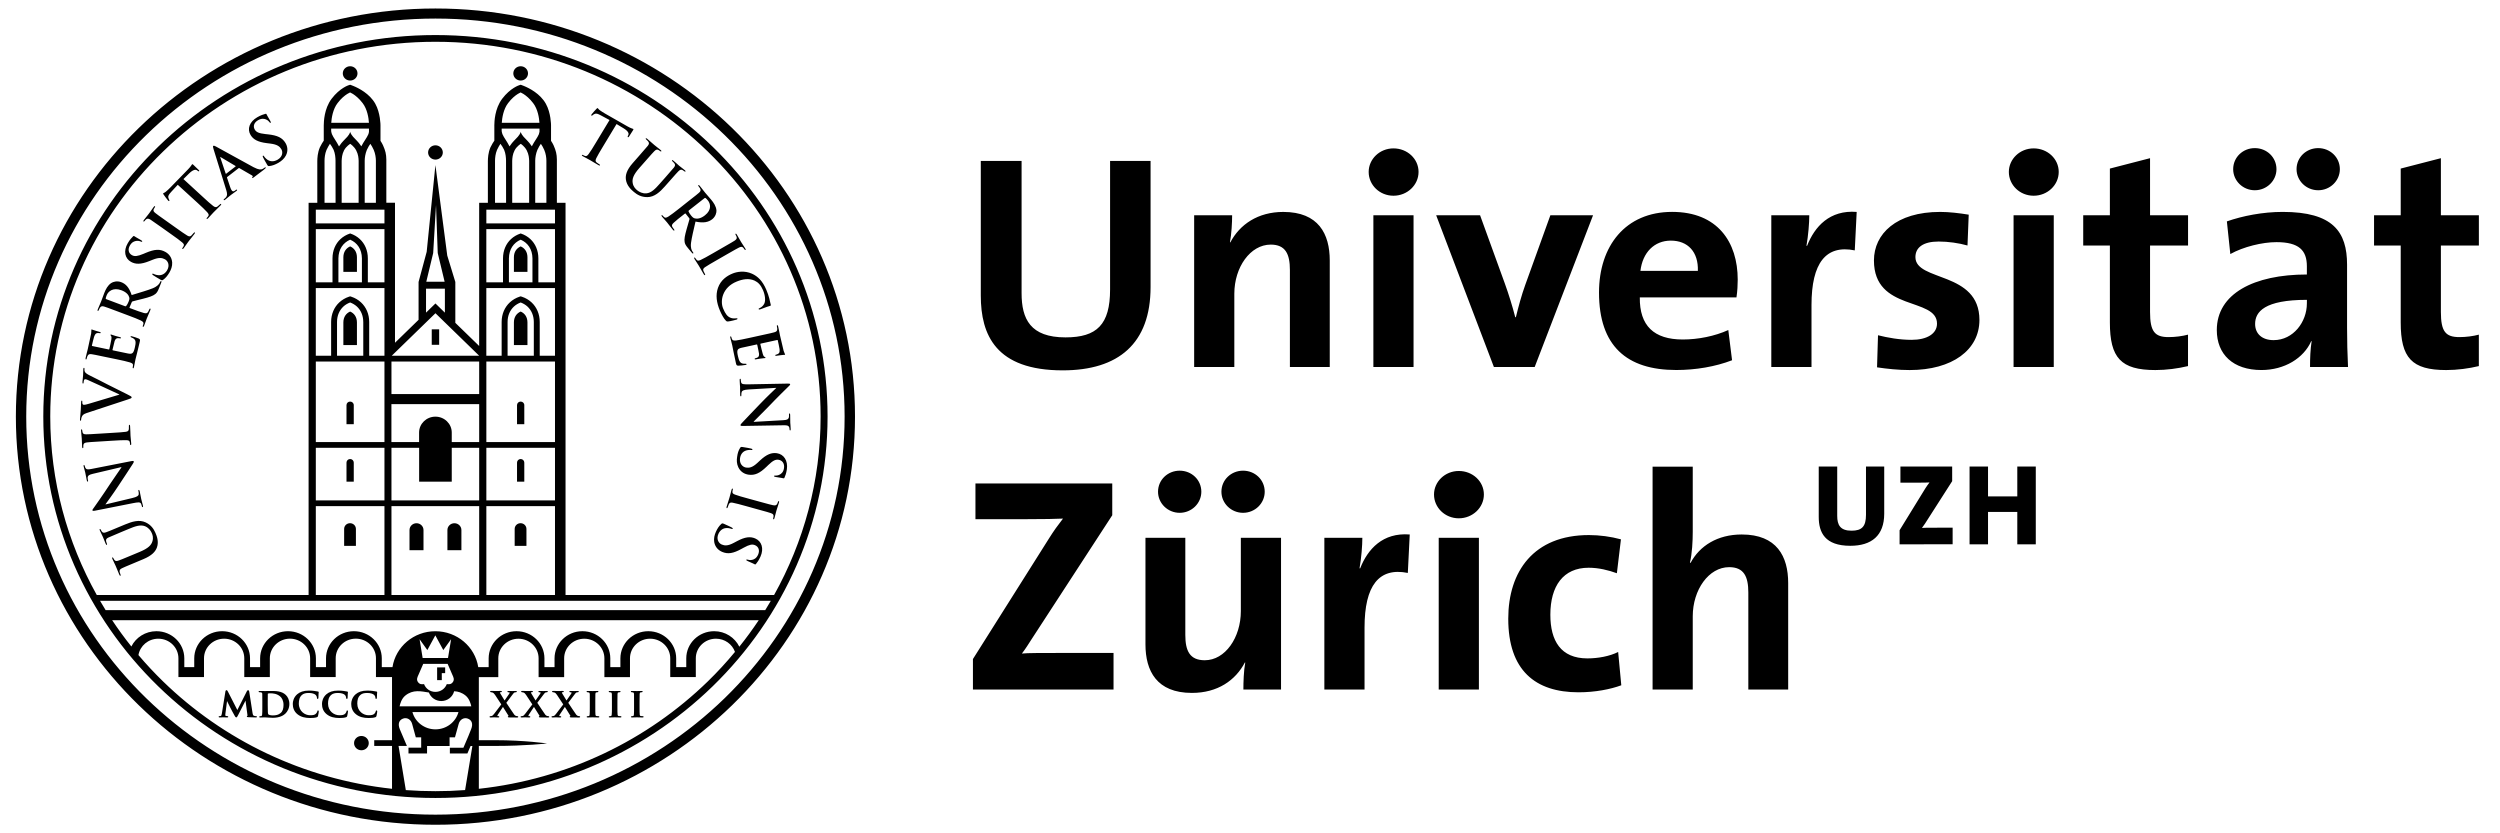 <svg width="189" height="63" xmlns="http://www.w3.org/2000/svg" xmlns:xlink="http://www.w3.org/1999/xlink" overflow="hidden"><defs><clipPath id="clip0"><rect x="997" y="21" width="189" height="63"/></clipPath></defs><g clip-path="url(#clip0)" transform="translate(-997 -21)"><path d="M8.732 41.907C8.064 42.193 7.941 42.247 7.804 42.316 7.659 42.39 7.604 42.454 7.633 42.612 7.64 42.649 7.667 42.728 7.693 42.79 7.715 42.839 7.718 42.869 7.686 42.881 7.656 42.895 7.633 42.868 7.606 42.801 7.506 42.568 7.4 42.288 7.344 42.153 7.299 42.048 7.167 41.775 7.099 41.618 7.072 41.551 7.068 41.517 7.098 41.504 7.129 41.49 7.149 41.513 7.17 41.558 7.19 41.605 7.204 41.631 7.238 41.679 7.311 41.789 7.4 41.792 7.558 41.734 7.702 41.683 7.825 41.631 8.494 41.344L9.11 41.08C9.749 40.805 9.963 40.563 10.044 40.272 10.123 40.003 10.054 39.794 9.989 39.644 9.908 39.451 9.744 39.241 9.49 39.138 9.145 39 8.742 39.156 8.289 39.351L7.737 39.587C7.07 39.875 6.944 39.927 6.807 39.995 6.661 40.069 6.606 40.132 6.638 40.29 6.645 40.33 6.67 40.406 6.692 40.455 6.712 40.502 6.715 40.534 6.684 40.546 6.653 40.56 6.632 40.532 6.605 40.469 6.51 40.248 6.405 39.965 6.404 39.961 6.381 39.907 6.249 39.635 6.176 39.465 6.149 39.404 6.145 39.369 6.176 39.356 6.207 39.341 6.227 39.365 6.249 39.418 6.271 39.466 6.286 39.492 6.318 39.541 6.391 39.649 6.481 39.653 6.638 39.596 6.782 39.544 6.906 39.491 7.573 39.204L8.044 39.003C8.534 38.793 9.073 38.618 9.549 38.853 9.951 39.05 10.136 39.348 10.259 39.632 10.359 39.866 10.528 40.294 10.375 40.739 10.269 41.049 10.015 41.355 9.376 41.629L8.732 41.907ZM8.55 37.012C8.913 36.924 9.022 36.834 9.034 36.734 9.045 36.65 9.029 36.558 9.013 36.485 9.001 36.433 9.004 36.404 9.034 36.398 9.07 36.39 9.089 36.43 9.105 36.495 9.171 36.798 9.198 36.989 9.218 37.078 9.227 37.12 9.289 37.336 9.343 37.581 9.357 37.642 9.362 37.685 9.319 37.695 9.291 37.701 9.275 37.673 9.265 37.627 9.252 37.566 9.229 37.485 9.196 37.422 9.13 37.308 8.992 37.321 8.582 37.403L5.804 37.969C5.711 37.99 5.642 37.99 5.631 37.942 5.62 37.891 5.671 37.836 5.738 37.737 5.786 37.668 6.392 36.791 6.921 35.957 7.17 35.569 7.705 34.79 7.763 34.694L7.757 34.671 5.666 35.178C5.382 35.246 5.304 35.309 5.281 35.429 5.268 35.508 5.292 35.616 5.307 35.683 5.32 35.739 5.31 35.761 5.281 35.765 5.245 35.775 5.227 35.724 5.211 35.652 5.159 35.414 5.123 35.187 5.103 35.089 5.091 35.036 5.038 34.861 4.987 34.633 4.973 34.571 4.967 34.524 5.006 34.516 5.035 34.51 5.055 34.535 5.067 34.592 5.077 34.638 5.086 34.675 5.111 34.727 5.177 34.852 5.284 34.866 5.547 34.813L8.509 34.215C8.612 34.192 8.657 34.202 8.668 34.243 8.68 34.296 8.641 34.364 8.599 34.426 8.384 34.781 7.902 35.518 7.527 36.107 7.132 36.727 6.662 37.375 6.593 37.478L6.596 37.493 8.55 37.012ZM6.239 32.731C5.514 32.776 5.378 32.785 5.225 32.805 5.064 32.826 4.985 32.878 4.968 32.984 4.957 33.038 4.957 33.1 4.96 33.159 4.963 33.205 4.955 33.235 4.917 33.238 4.89 33.24 4.877 33.203 4.872 33.127 4.859 32.945 4.854 32.642 4.845 32.504 4.837 32.385 4.805 32.105 4.794 31.921 4.79 31.86 4.798 31.82 4.826 31.818 4.863 31.815 4.876 31.845 4.878 31.893 4.881 31.941 4.889 31.978 4.901 32.035 4.933 32.163 5.017 32.197 5.186 32.193 5.339 32.193 5.474 32.185 6.2 32.139L7.042 32.085C7.505 32.058 7.883 32.033 8.087 32.002 8.215 31.978 8.299 31.941 8.308 31.796 8.313 31.728 8.316 31.623 8.312 31.551 8.309 31.497 8.321 31.473 8.345 31.472 8.377 31.471 8.395 31.508 8.399 31.56 8.42 31.875 8.425 32.175 8.431 32.307 8.438 32.417 8.471 32.715 8.484 32.909 8.488 32.97 8.476 33.005 8.441 33.006 8.417 33.009 8.403 32.988 8.399 32.931 8.395 32.859 8.38 32.803 8.37 32.76 8.344 32.666 8.262 32.641 8.123 32.636 7.921 32.624 7.544 32.649 7.08 32.677L6.239 32.731ZM5.214 30.58C4.945 30.674 4.886 30.752 4.827 30.922 4.802 30.993 4.799 31.068 4.796 31.108 4.794 31.152 4.778 31.164 4.749 31.163 4.712 31.161 4.709 31.108 4.716 31.036 4.732 30.783 4.764 30.511 4.773 30.343 4.781 30.224 4.781 29.994 4.798 29.754 4.802 29.697 4.814 29.645 4.848 29.647 4.881 29.649 4.889 29.677 4.886 29.722 4.882 29.8 4.882 29.871 4.908 29.911 4.931 29.944 4.962 29.963 5.005 29.964 5.068 29.968 5.204 29.934 5.38 29.879L7.604 29.195 7.605 29.175C7.093 28.935 5.593 28.216 5.284 28.082 5.224 28.055 5.154 28.029 5.11 28.028 5.072 28.025 5.032 28.043 5.015 28.084 4.992 28.142 4.985 28.214 4.981 28.274 4.977 28.317 4.969 28.355 4.937 28.353 4.899 28.351 4.892 28.307 4.898 28.217 4.913 27.977 4.94 27.778 4.944 27.717 4.949 27.636 4.949 27.409 4.958 27.265 4.962 27.203 4.974 27.165 5.008 27.167 5.041 27.169 5.049 27.198 5.045 27.247 5.04 27.294 5.033 27.394 5.085 27.485 5.123 27.549 5.2 27.627 5.498 27.776 5.936 27.991 6.186 28.136 6.757 28.433 7.436 28.784 7.943 29.042 8.174 29.161 8.443 29.302 8.52 29.337 8.514 29.402 8.511 29.464 8.44 29.488 8.212 29.565L5.214 30.58ZM6.568 26.341C5.856 26.188 5.726 26.158 5.574 26.136 5.412 26.112 5.329 26.134 5.264 26.281 5.246 26.314 5.224 26.395 5.21 26.46 5.199 26.513 5.183 26.54 5.151 26.531 5.118 26.523 5.117 26.49 5.129 26.419 5.156 26.293 5.19 26.158 5.215 26.041 5.246 25.92 5.273 25.814 5.288 25.748 5.32 25.598 5.523 24.665 5.535 24.575 5.544 24.484 5.552 24.407 5.551 24.367 5.551 24.342 5.543 24.312 5.548 24.288 5.553 24.265 5.574 24.264 5.597 24.269 5.629 24.275 5.68 24.311 5.893 24.371 5.939 24.387 6.141 24.441 6.195 24.461 6.219 24.471 6.244 24.487 6.236 24.519 6.23 24.549 6.205 24.555 6.162 24.546 6.131 24.539 6.05 24.526 5.989 24.539 5.899 24.553 5.833 24.589 5.752 24.816 5.725 24.895 5.611 25.383 5.59 25.479 5.585 25.503 5.597 25.514 5.63 25.52L6.815 25.775C6.847 25.782 6.867 25.782 6.872 25.753 6.896 25.649 7.011 25.112 7.025 25.002 7.039 24.887 7.04 24.814 7.002 24.761 6.972 24.72 6.953 24.695 6.958 24.674 6.962 24.653 6.975 24.643 7.002 24.647 7.03 24.653 7.102 24.688 7.337 24.758 7.43 24.784 7.614 24.837 7.647 24.844 7.684 24.853 7.736 24.864 7.727 24.907 7.72 24.94 7.7 24.945 7.676 24.94 7.628 24.934 7.568 24.921 7.503 24.922 7.404 24.925 7.318 24.976 7.262 25.145 7.235 25.232 7.129 25.696 7.104 25.808 7.099 25.831 7.118 25.839 7.145 25.847L7.515 25.926C7.676 25.961 8.105 26.059 8.242 26.082 8.567 26.143 8.651 26.082 8.755 25.605 8.782 25.483 8.824 25.286 8.794 25.153 8.765 25.019 8.677 24.941 8.493 24.866 8.445 24.846 8.429 24.834 8.436 24.8 8.447 24.763 8.482 24.771 8.528 24.781 8.636 24.804 8.947 24.911 9.036 24.954 9.15 25.013 9.142 25.055 9.102 25.233 9.025 25.584 8.963 25.84 8.915 26.04 8.863 26.24 8.828 26.386 8.796 26.524 8.785 26.576 8.763 26.679 8.744 26.792 8.719 26.9 8.704 27.024 8.683 27.117 8.671 27.18 8.65 27.208 8.617 27.201 8.593 27.195 8.584 27.174 8.594 27.117 8.61 27.047 8.613 26.989 8.613 26.944 8.614 26.847 8.517 26.801 8.384 26.755 8.193 26.688 7.823 26.61 7.392 26.515L6.568 26.341ZM7.457 22.893C6.778 22.631 6.652 22.582 6.505 22.537 6.35 22.487 6.264 22.496 6.176 22.63 6.153 22.662 6.119 22.736 6.095 22.799 6.076 22.847 6.058 22.873 6.026 22.86 5.996 22.847 5.999 22.813 6.023 22.745 6.116 22.508 6.237 22.234 6.273 22.138 6.332 21.987 6.45 21.641 6.504 21.503 6.612 21.221 6.755 20.931 7.013 20.755 7.147 20.662 7.444 20.571 7.742 20.688 8.074 20.816 8.324 21.071 8.516 21.665 9.17 21.46 9.688 21.306 10.065 21.152 10.421 21.002 10.523 20.83 10.564 20.767 10.591 20.723 10.612 20.684 10.625 20.647 10.639 20.611 10.658 20.598 10.681 20.607 10.717 20.623 10.713 20.656 10.694 20.71L10.53 21.135C10.434 21.385 10.369 21.488 10.261 21.582 10.083 21.733 9.808 21.823 9.367 21.939 9.052 22.023 8.669 22.112 8.58 22.143 8.545 22.154 8.53 22.18 8.518 22.211L8.358 22.598C8.349 22.621 8.353 22.636 8.38 22.648L8.443 22.672C8.859 22.832 9.212 22.969 9.408 23.019 9.542 23.053 9.65 23.065 9.721 22.938 9.755 22.874 9.803 22.779 9.823 22.726 9.839 22.69 9.858 22.677 9.88 22.686 9.91 22.7 9.912 22.735 9.891 22.792 9.79 23.051 9.65 23.378 9.624 23.445 9.592 23.529 9.494 23.816 9.426 23.996 9.402 24.051 9.376 24.078 9.346 24.065 9.323 24.056 9.319 24.036 9.338 23.982 9.365 23.913 9.375 23.857 9.383 23.813 9.399 23.718 9.31 23.655 9.187 23.587 9.008 23.493 8.655 23.356 8.245 23.197L7.457 22.893ZM8.014 22.503C8.062 22.522 8.085 22.519 8.11 22.494 8.178 22.413 8.243 22.284 8.286 22.172 8.356 21.992 8.361 21.929 8.333 21.825 8.288 21.654 8.131 21.444 7.765 21.303 7.131 21.058 6.784 21.406 6.682 21.67 6.639 21.782 6.611 21.864 6.607 21.914 6.605 21.948 6.619 21.965 6.655 21.978L8.014 22.503ZM10.834 20.51C10.766 20.559 10.739 20.561 10.647 20.509 10.416 20.377 10.177 20.218 10.113 20.177 10.053 20.139 10.014 20.099 10.033 20.066 10.056 20.03 10.095 20.045 10.128 20.064 10.182 20.095 10.279 20.128 10.363 20.146 10.722 20.228 10.976 20.048 11.123 19.79 11.336 19.415 11.186 19.087 10.966 18.963 10.758 18.848 10.532 18.801 10.064 18.994L9.805 19.1C9.187 19.355 8.805 19.347 8.468 19.156 8.011 18.895 7.898 18.328 8.228 17.746 8.381 17.474 8.522 17.323 8.614 17.233 8.642 17.202 8.668 17.186 8.696 17.204 8.75 17.234 8.861 17.321 9.187 17.503 9.279 17.555 9.306 17.586 9.287 17.619 9.27 17.649 9.238 17.646 9.188 17.619 9.152 17.598 9.01 17.545 8.851 17.571 8.737 17.59 8.543 17.64 8.389 17.91 8.213 18.217 8.286 18.507 8.536 18.648 8.728 18.757 8.929 18.742 9.387 18.547L9.54 18.48C10.208 18.189 10.594 18.175 10.991 18.401 11.232 18.538 11.468 18.792 11.495 19.203 11.51 19.488 11.415 19.743 11.29 19.963 11.15 20.205 11.014 20.375 10.834 20.51ZM10.724 16.554C10.136 16.125 10.027 16.047 9.898 15.962 9.761 15.876 9.665 15.866 9.585 15.935 9.542 15.968 9.502 16.016 9.469 16.063 9.44 16.102 9.415 16.119 9.384 16.096 9.361 16.08 9.376 16.043 9.421 15.981 9.529 15.834 9.717 15.598 9.8 15.486 9.871 15.389 10.026 15.152 10.133 15.005 10.17 14.955 10.2 14.93 10.223 14.946 10.252 14.971 10.245 14.999 10.216 15.037 10.188 15.076 10.169 15.11 10.142 15.162 10.086 15.282 10.128 15.359 10.26 15.465 10.378 15.564 10.487 15.643 11.075 16.072L11.756 16.57C12.131 16.844 12.436 17.067 12.615 17.174 12.728 17.238 12.816 17.262 12.916 17.157 12.964 17.108 13.036 17.027 13.076 16.97 13.107 16.928 13.133 16.916 13.155 16.93 13.181 16.952 13.17 16.99 13.138 17.033 12.951 17.288 12.761 17.524 12.684 17.63 12.619 17.717 12.454 17.971 12.34 18.125 12.303 18.176 12.271 18.194 12.245 18.175 12.225 18.161 12.223 18.137 12.259 18.091 12.302 18.033 12.327 17.98 12.345 17.939 12.385 17.852 12.336 17.779 12.234 17.687 12.085 17.549 11.78 17.326 11.404 17.052L10.724 16.554ZM11.905 13.328 11.428 13.859C11.244 14.068 11.185 14.168 11.21 14.292 11.231 14.375 11.255 14.433 11.277 14.466 11.299 14.499 11.303 14.522 11.282 14.546 11.258 14.57 11.235 14.561 11.198 14.522 11.141 14.47 10.888 14.105 10.866 14.07 10.83 14.017 10.82 13.987 10.839 13.967 10.866 13.938 10.932 13.937 11.023 13.856 11.13 13.765 11.262 13.64 11.37 13.525L12.674 12.147C12.781 12.035 12.842 11.949 12.884 11.89 12.921 11.828 12.942 11.793 12.956 11.78 12.979 11.756 13.003 11.773 13.056 11.821 13.129 11.89 13.36 12.126 13.45 12.213 13.481 12.249 13.496 12.276 13.477 12.296 13.45 12.323 13.427 12.314 13.371 12.27L13.33 12.239C13.233 12.159 13.047 12.161 12.746 12.466L12.321 12.895 13.749 14.243C14.069 14.546 14.344 14.805 14.511 14.93 14.617 15.009 14.714 15.063 14.827 14.971 14.881 14.928 14.96 14.859 15.009 14.807 15.045 14.768 15.073 14.761 15.088 14.777 15.114 14.802 15.098 14.838 15.062 14.876 14.845 15.106 14.627 15.315 14.537 15.412 14.46 15.492 14.262 15.723 14.133 15.862 14.091 15.907 14.056 15.922 14.032 15.898 14.014 15.881 14.017 15.858 14.057 15.817 14.106 15.765 14.138 15.717 14.161 15.679 14.213 15.596 14.156 15.502 14.066 15.397 13.934 15.241 13.662 14.982 13.342 14.677L11.905 13.328ZM15.541 12.74C15.521 12.755 15.52 12.767 15.53 12.796L15.756 13.493C15.793 13.616 15.845 13.721 15.883 13.765 15.936 13.833 16.009 13.854 16.123 13.762L16.18 13.717C16.224 13.682 16.242 13.681 16.259 13.701 16.283 13.731 16.267 13.757 16.226 13.79 16.105 13.885 15.935 14.002 15.821 14.093 15.78 14.127 15.582 14.302 15.388 14.457 15.339 14.495 15.31 14.507 15.287 14.478 15.268 14.453 15.278 14.435 15.309 14.411 15.342 14.384 15.392 14.338 15.419 14.311 15.574 14.151 15.543 13.967 15.469 13.721L14.534 10.62C14.493 10.476 14.481 10.416 14.519 10.387 14.552 10.36 14.602 10.375 14.707 10.432 14.962 10.565 16.779 11.615 17.472 11.994 17.882 12.217 18.033 12.184 18.128 12.139 18.193 12.106 18.252 12.063 18.297 12.029 18.326 12.003 18.349 11.994 18.37 12.018 18.395 12.048 18.366 12.084 18.229 12.195 18.094 12.303 17.82 12.521 17.514 12.752 17.444 12.802 17.399 12.838 17.38 12.813 17.362 12.79 17.371 12.772 17.405 12.737 17.427 12.709 17.426 12.654 17.372 12.624L16.438 12.069C16.417 12.056 16.399 12.057 16.381 12.072L15.541 12.74ZM16.155 11.943C16.173 11.928 16.168 11.915 16.155 11.906L15.081 11.249C15.065 11.237 15.046 11.222 15.035 11.23 15.023 11.239 15.031 11.262 15.039 11.282L15.429 12.478C15.439 12.496 15.452 12.505 15.465 12.492L16.155 11.943ZM18.644 11.912C18.562 11.924 18.536 11.91 18.483 11.82 18.349 11.592 18.219 11.336 18.184 11.267 18.152 11.203 18.137 11.15 18.17 11.132 18.206 11.109 18.233 11.145 18.251 11.178 18.281 11.232 18.351 11.309 18.412 11.365 18.684 11.616 18.992 11.583 19.247 11.432 19.619 11.212 19.651 10.854 19.521 10.634 19.402 10.434 19.228 10.281 18.727 10.215L18.449 10.179C17.786 10.094 17.459 9.898 17.261 9.565 16.992 9.111 17.179 8.563 17.751 8.222 18.019 8.064 18.216 8.002 18.34 7.968 18.383 7.953 18.411 7.953 18.427 7.984 18.458 8.038 18.512 8.167 18.704 8.489 18.758 8.58 18.764 8.622 18.731 8.64 18.704 8.657 18.676 8.64 18.648 8.59 18.625 8.553 18.529 8.438 18.38 8.381 18.272 8.34 18.079 8.286 17.811 8.445 17.506 8.627 17.426 8.913 17.572 9.161 17.685 9.349 17.865 9.439 18.358 9.495L18.525 9.513C19.244 9.593 19.592 9.772 19.825 10.164 19.964 10.403 20.044 10.74 19.861 11.109 19.733 11.363 19.524 11.536 19.306 11.668 19.07 11.805 18.867 11.885 18.644 11.912ZM43.659 8.432 43.033 8.087C42.788 7.953 42.677 7.916 42.562 7.971 42.482 8.007 42.432 8.047 42.407 8.075 42.379 8.102 42.357 8.111 42.33 8.098 42.303 8.082 42.304 8.056 42.333 8.01 42.37 7.944 42.671 7.614 42.698 7.585 42.741 7.538 42.769 7.521 42.794 7.536 42.827 7.556 42.844 7.62 42.942 7.69 43.055 7.772 43.207 7.874 43.342 7.952L44.979 8.913C45.112 8.992 45.209 9.032 45.276 9.06 45.345 9.084 45.383 9.095 45.4 9.105 45.428 9.123 45.419 9.15 45.382 9.211 45.331 9.297 45.15 9.576 45.089 9.684 45.062 9.722 45.038 9.743 45.012 9.729 44.98 9.708 44.984 9.684 45.016 9.618L45.039 9.572C45.093 9.458 45.049 9.279 44.688 9.055L44.174 8.735 43.18 10.429C42.958 10.809 42.767 11.136 42.681 11.324 42.626 11.449 42.599 11.554 42.712 11.642 42.766 11.684 42.85 11.746 42.911 11.782 42.958 11.809 42.972 11.833 42.959 11.853 42.942 11.882 42.903 11.876 42.856 11.848 42.585 11.692 42.333 11.527 42.216 11.459 42.123 11.404 41.855 11.263 41.688 11.166 41.635 11.136 41.613 11.104 41.629 11.077 41.642 11.055 41.665 11.053 41.715 11.082 41.777 11.12 41.832 11.14 41.874 11.153 41.966 11.185 42.044 11.109 42.126 10.996 42.249 10.835 42.44 10.508 42.664 10.128L43.659 8.432ZM45.818 11.157C46.293 10.605 46.379 10.502 46.472 10.382 46.571 10.251 46.591 10.169 46.494 10.04 46.471 10.009 46.414 9.951 46.361 9.907 46.321 9.872 46.305 9.846 46.327 9.821 46.35 9.795 46.381 9.809 46.435 9.857 46.627 10.022 46.847 10.229 46.956 10.323 47.043 10.397 47.281 10.584 47.412 10.695 47.466 10.743 47.486 10.771 47.463 10.797 47.44 10.822 47.413 10.811 47.377 10.779 47.338 10.745 47.312 10.729 47.262 10.699 47.148 10.632 47.066 10.671 46.95 10.79 46.842 10.902 46.755 11.003 46.282 11.556L45.847 12.063C45.395 12.591 45.31 12.902 45.363 13.202 45.411 13.476 45.565 13.635 45.689 13.741 45.849 13.877 46.089 13.995 46.359 13.976 46.731 13.949 47.023 13.628 47.344 13.256L47.736 12.802C48.21 12.249 48.297 12.148 48.391 12.027 48.489 11.896 48.51 11.814 48.412 11.684 48.389 11.653 48.333 11.597 48.291 11.56 48.25 11.527 48.234 11.5 48.256 11.476 48.278 11.45 48.31 11.464 48.358 11.508 48.545 11.666 48.763 11.874 48.767 11.878 48.811 11.914 49.049 12.101 49.191 12.222 49.242 12.266 49.261 12.296 49.24 12.321 49.218 12.348 49.19 12.335 49.146 12.298 49.106 12.263 49.082 12.248 49.032 12.218 48.918 12.152 48.836 12.19 48.72 12.309 48.613 12.419 48.526 12.522 48.052 13.074L47.717 13.462C47.371 13.865 46.962 14.26 46.434 14.26 45.985 14.26 45.689 14.075 45.453 13.873 45.26 13.708 44.92 13.397 44.861 12.929 44.819 12.604 44.912 12.216 45.364 11.688L45.818 11.157ZM49.45 14.576C50.017 14.121 50.12 14.036 50.235 13.932 50.355 13.823 50.391 13.745 50.317 13.6 50.3 13.564 50.253 13.498 50.21 13.445 50.178 13.404 50.167 13.376 50.193 13.354 50.219 13.334 50.248 13.354 50.292 13.409 50.453 13.607 50.629 13.853 50.692 13.929 50.793 14.057 51.035 14.33 51.126 14.447 51.316 14.682 51.495 14.95 51.521 15.263 51.533 15.424 51.463 15.726 51.213 15.93 50.937 16.151 50.591 16.24 49.981 16.11 49.831 16.779 49.706 17.304 49.652 17.71 49.603 18.093 49.701 18.269 49.733 18.331 49.76 18.379 49.781 18.413 49.807 18.445 49.831 18.474 49.833 18.499 49.813 18.515 49.784 18.54 49.756 18.518 49.719 18.474L49.433 18.121C49.264 17.913 49.208 17.804 49.183 17.665 49.14 17.436 49.201 17.154 49.319 16.712 49.404 16.397 49.519 16.022 49.538 15.93 49.546 15.893 49.529 15.866 49.51 15.842L49.256 15.511C49.241 15.491 49.227 15.486 49.203 15.505L49.15 15.546C48.803 15.826 48.508 16.062 48.367 16.208 48.269 16.306 48.205 16.395 48.28 16.519 48.318 16.581 48.376 16.669 48.412 16.712 48.438 16.742 48.439 16.766 48.42 16.783 48.393 16.803 48.361 16.787 48.323 16.738 48.147 16.522 47.937 16.235 47.892 16.178 47.836 16.108 47.635 15.884 47.516 15.733 47.476 15.684 47.467 15.649 47.491 15.628 47.512 15.612 47.534 15.619 47.571 15.664 47.614 15.719 47.658 15.757 47.694 15.787 47.769 15.849 47.867 15.802 47.987 15.73 48.16 15.623 48.453 15.383 48.798 15.109L49.45 14.576ZM49.509 15.254C49.468 15.287 49.459 15.306 49.469 15.342 49.506 15.442 49.584 15.562 49.66 15.656 49.78 15.804 49.834 15.842 49.936 15.87 50.108 15.915 50.367 15.886 50.673 15.638 51.203 15.211 51.072 14.738 50.896 14.517 50.82 14.425 50.763 14.36 50.721 14.332 50.693 14.31 50.673 14.316 50.642 14.339L49.509 15.254ZM51.987 18.075C52.614 17.705 52.73 17.637 52.858 17.551 52.991 17.46 53.04 17.377 53.006 17.275 52.991 17.222 52.964 17.167 52.935 17.117 52.909 17.076 52.905 17.046 52.936 17.026 52.963 17.012 52.988 17.042 53.028 17.106 53.12 17.263 53.261 17.53 53.332 17.649 53.392 17.752 53.548 17.988 53.64 18.144 53.671 18.198 53.683 18.237 53.66 18.251 53.627 18.271 53.604 18.251 53.58 18.208 53.556 18.167 53.531 18.137 53.497 18.092 53.411 17.992 53.319 18.002 53.172 18.078 53.035 18.147 52.919 18.216 52.29 18.585L51.566 19.013C51.166 19.25 50.839 19.442 50.672 19.563 50.568 19.642 50.51 19.715 50.566 19.848 50.593 19.91 50.638 20.005 50.674 20.068 50.701 20.113 50.701 20.142 50.679 20.153 50.651 20.171 50.619 20.144 50.592 20.099 50.432 19.827 50.292 19.56 50.224 19.448 50.169 19.353 50.003 19.101 49.906 18.936 49.875 18.882 49.871 18.846 49.898 18.83 49.92 18.818 49.94 18.827 49.971 18.876 50.007 18.938 50.045 18.982 50.076 19.015 50.141 19.088 50.224 19.07 50.353 19.013 50.538 18.932 50.862 18.739 51.264 18.504L51.987 18.075ZM51.632 21.123C51.833 20.533 52.281 20.213 52.711 20.035 53.011 19.909 53.571 19.788 54.137 20.051 54.561 20.249 54.911 20.596 55.184 21.255 55.298 21.529 55.347 21.701 55.406 21.915 55.453 22.093 55.473 22.25 55.514 22.389 55.529 22.439 55.515 22.466 55.487 22.476 55.451 22.491 55.394 22.5 55.235 22.555 55.086 22.608 54.843 22.713 54.751 22.74 54.683 22.764 54.643 22.768 54.627 22.729 54.612 22.694 54.644 22.671 54.706 22.646 54.84 22.585 54.972 22.462 55.043 22.304 55.136 22.094 55.114 21.7 54.945 21.292 54.785 20.908 54.584 20.696 54.327 20.574 53.898 20.374 53.443 20.464 53.014 20.642 51.961 21.077 51.769 22.094 52.015 22.687 52.178 23.083 52.321 23.302 52.598 23.397 52.713 23.435 52.865 23.44 52.95 23.425 53.028 23.41 53.047 23.411 53.064 23.447 53.077 23.476 53.049 23.5 53.014 23.515 52.962 23.536 52.554 23.643 52.385 23.66 52.301 23.669 52.271 23.66 52.21 23.596 52.065 23.451 51.895 23.127 51.777 22.842 51.527 22.235 51.449 21.67 51.632 21.123ZM54.784 24.712C55.495 24.552 55.626 24.525 55.772 24.48 55.929 24.435 55.996 24.382 55.994 24.219 55.994 24.179 55.981 24.099 55.967 24.033 55.956 23.982 55.959 23.951 55.992 23.945 56.025 23.937 56.042 23.968 56.058 24.038 56.085 24.165 56.112 24.301 56.138 24.418 56.162 24.54 56.18 24.649 56.194 24.712 56.227 24.862 56.436 25.793 56.461 25.88 56.49 25.967 56.516 26.04 56.535 26.075 56.545 26.098 56.564 26.122 56.569 26.146 56.575 26.171 56.557 26.178 56.535 26.184 56.503 26.19 56.441 26.18 56.222 26.213 56.174 26.22 55.966 26.255 55.908 26.259 55.883 26.259 55.855 26.257 55.847 26.226 55.839 26.194 55.861 26.178 55.902 26.169 55.934 26.163 56.014 26.14 56.063 26.103 56.14 26.05 56.186 25.991 56.162 25.753 56.154 25.673 56.053 25.18 56.03 25.086 56.025 25.063 56.008 25.058 55.976 25.064L54.794 25.331C54.761 25.338 54.743 25.347 54.749 25.374 54.774 25.478 54.893 26.015 54.929 26.121 54.962 26.231 54.993 26.298 55.049 26.33 55.094 26.354 55.121 26.366 55.127 26.39 55.131 26.409 55.126 26.423 55.099 26.431 55.071 26.437 54.993 26.435 54.749 26.469 54.655 26.487 54.464 26.514 54.432 26.522 54.396 26.529 54.345 26.544 54.333 26.499 54.325 26.467 54.343 26.453 54.365 26.447 54.411 26.432 54.471 26.419 54.529 26.391 54.617 26.346 54.673 26.264 54.652 26.089 54.642 25.998 54.542 25.533 54.519 25.422 54.514 25.397 54.492 25.396 54.465 25.402L54.096 25.486C53.937 25.521 53.506 25.614 53.371 25.648 53.051 25.728 52.997 25.82 53.105 26.298 53.132 26.419 53.178 26.615 53.26 26.724 53.343 26.833 53.455 26.867 53.654 26.857 53.708 26.856 53.729 26.86 53.735 26.892 53.743 26.929 53.707 26.938 53.658 26.948 53.551 26.974 53.225 27.006 53.125 27.003 52.995 26.998 52.987 26.956 52.946 26.778 52.867 26.43 52.819 26.168 52.778 25.966 52.744 25.764 52.714 25.617 52.684 25.477 52.672 25.425 52.65 25.322 52.62 25.212 52.595 25.104 52.559 24.985 52.539 24.891 52.523 24.831 52.531 24.795 52.565 24.788 52.589 24.782 52.607 24.798 52.618 24.854 52.634 24.925 52.655 24.978 52.675 25.018 52.714 25.107 52.822 25.108 52.964 25.098 53.164 25.076 53.534 24.994 53.963 24.898L54.784 24.712ZM53.903 28.8C53.529 28.823 53.407 28.89 53.378 28.987 53.351 29.069 53.351 29.163 53.352 29.237 53.353 29.289 53.346 29.319 53.318 29.319 53.28 29.32 53.268 29.278 53.265 29.211 53.254 28.9 53.261 28.707 53.259 28.616 53.257 28.573 53.234 28.348 53.228 28.101 53.225 28.039 53.229 27.995 53.27 27.995 53.298 27.993 53.31 28.021 53.311 28.07 53.314 28.133 53.321 28.219 53.342 28.284 53.385 28.408 53.525 28.421 53.941 28.413L56.777 28.357C56.873 28.353 56.941 28.366 56.942 28.413 56.943 28.466 56.883 28.509 56.801 28.596 56.74 28.655 55.985 29.411 55.317 30.135 55.003 30.472 54.334 31.143 54.263 31.226L54.263 31.252 56.41 31.126C56.704 31.111 56.792 31.064 56.836 30.948 56.863 30.875 56.859 30.761 56.856 30.693 56.855 30.636 56.868 30.615 56.896 30.615 56.934 30.614 56.941 30.666 56.943 30.737 56.952 30.985 56.946 31.217 56.95 31.317 56.951 31.369 56.974 31.551 56.98 31.786 56.982 31.848 56.98 31.896 56.941 31.897 56.914 31.898 56.897 31.87 56.895 31.812 56.893 31.764 56.892 31.728 56.876 31.67 56.832 31.537 56.731 31.501 56.462 31.508L53.441 31.561C53.336 31.565 53.292 31.547 53.289 31.505 53.288 31.453 53.338 31.392 53.389 31.339 53.666 31.027 54.27 30.393 54.747 29.876 55.246 29.337 55.825 28.784 55.914 28.694L55.914 28.68 53.903 28.8ZM53.26 33.22C53.305 33.147 53.332 33.138 53.435 33.151 53.695 33.189 53.978 33.248 54.051 33.266 54.122 33.282 54.172 33.301 54.167 33.34 54.162 33.384 54.118 33.381 54.081 33.376 54.018 33.366 53.917 33.373 53.832 33.384 53.466 33.438 53.298 33.699 53.256 33.994 53.195 34.42 53.453 34.67 53.707 34.708 53.94 34.74 54.167 34.701 54.533 34.353L54.735 34.16C55.218 33.699 55.575 33.565 55.96 33.62 56.481 33.697 56.791 34.184 56.699 34.844 56.654 35.151 56.577 35.346 56.526 35.463 56.511 35.502 56.494 35.525 56.459 35.52 56.398 35.511 56.264 35.473 55.894 35.42 55.789 35.405 55.755 35.386 55.76 35.347 55.765 35.314 55.794 35.304 55.852 35.313 55.894 35.318 56.043 35.315 56.183 35.233 56.282 35.175 56.445 35.058 56.489 34.749 56.54 34.401 56.364 34.156 56.081 34.115 55.864 34.086 55.682 34.169 55.327 34.52L55.208 34.639C54.694 35.149 54.337 35.306 53.888 35.244 53.612 35.205 53.301 35.054 53.127 34.68 53.009 34.421 53.002 34.15 53.041 33.899 53.077 33.618 53.141 33.411 53.26 33.22ZM54.694 37.285C55.395 37.482 55.524 37.52 55.675 37.551 55.836 37.586 55.925 37.563 55.976 37.468 56.005 37.422 56.026 37.363 56.042 37.308 56.056 37.262 56.071 37.236 56.11 37.247 56.136 37.256 56.136 37.294 56.115 37.368 56.065 37.545 55.97 37.83 55.93 37.965 55.9 38.081 55.837 38.356 55.787 38.529 55.769 38.589 55.751 38.623 55.721 38.616 55.686 38.604 55.684 38.575 55.696 38.529 55.707 38.483 55.715 38.447 55.721 38.388 55.734 38.256 55.665 38.2 55.506 38.145 55.363 38.093 55.233 38.057 54.533 37.859L53.722 37.627C53.275 37.5 52.911 37.398 52.708 37.361 52.58 37.339 52.488 37.348 52.43 37.482 52.403 37.545 52.365 37.644 52.346 37.713 52.331 37.764 52.312 37.783 52.288 37.777 52.256 37.768 52.252 37.727 52.266 37.676 52.351 37.373 52.448 37.085 52.483 36.96 52.511 36.855 52.581 36.56 52.634 36.376 52.65 36.316 52.672 36.289 52.705 36.296 52.728 36.303 52.737 36.325 52.722 36.381 52.702 36.449 52.695 36.508 52.695 36.551 52.687 36.649 52.758 36.699 52.886 36.75 53.073 36.828 53.438 36.93 53.884 37.056L54.694 37.285ZM51.873 38.974C51.934 38.916 51.961 38.913 52.06 38.954 52.301 39.058 52.558 39.192 52.625 39.224 52.69 39.258 52.731 39.293 52.717 39.327 52.7 39.366 52.658 39.353 52.623 39.338 52.567 39.314 52.466 39.293 52.383 39.282 52.015 39.24 51.785 39.446 51.665 39.72 51.494 40.116 51.679 40.424 51.911 40.525 52.126 40.616 52.357 40.641 52.8 40.396L53.045 40.263C53.631 39.943 54.012 39.908 54.368 40.063 54.851 40.272 55.023 40.826 54.76 41.436 54.635 41.723 54.514 41.888 54.432 41.989 54.406 42.025 54.383 42.042 54.352 42.028 54.296 42.001 54.174 41.93 53.832 41.782 53.736 41.741 53.706 41.711 53.722 41.677 53.735 41.649 53.767 41.646 53.821 41.668 53.861 41.684 54.007 41.722 54.16 41.679 54.273 41.651 54.459 41.578 54.583 41.293 54.724 40.967 54.62 40.687 54.356 40.573 54.154 40.486 53.957 40.52 53.523 40.764L53.378 40.846C52.748 41.204 52.363 41.262 51.945 41.083 51.69 40.972 51.428 40.744 51.358 40.34 51.312 40.058 51.38 39.795 51.48 39.564 51.591 39.311 51.708 39.127 51.873 38.974ZM17.663 53.501C17.632 53.501 17.591 53.498 17.517 53.475 17.449 53.456 17.427 53.401 17.401 53.237L17.16 51.636C17.148 51.574 17.116 51.537 17.078 51.535 17.04 51.536 17.011 51.566 16.989 51.612L16.287 53.036 15.588 51.63C15.555 51.556 15.524 51.535 15.486 51.535 15.448 51.536 15.419 51.572 15.412 51.619L15.147 53.311C15.136 53.397 15.106 53.492 15.056 53.493 15.015 53.498 14.998 53.498 14.977 53.498 14.945 53.498 14.914 53.514 14.913 53.545 14.913 53.587 14.955 53.597 14.983 53.597 15.071 53.597 15.199 53.587 15.25 53.587 15.297 53.587 15.419 53.597 15.533 53.597 15.57 53.597 15.616 53.59 15.619 53.545 15.615 53.511 15.585 53.499 15.555 53.498 15.532 53.498 15.51 53.496 15.465 53.487 15.42 53.475 15.401 53.465 15.4 53.43 15.4 53.391 15.402 53.356 15.409 53.311L15.529 52.356C15.619 52.541 15.753 52.816 15.772 52.862 15.803 52.938 16.016 53.332 16.081 53.452 16.125 53.53 16.15 53.587 16.208 53.594 16.259 53.589 16.273 53.554 16.335 53.435L16.888 52.326 17.027 53.392C17.03 53.415 17.031 53.433 17.031 53.447 17.031 53.476 17.027 53.475 17.029 53.478 17.01 53.485 16.987 53.497 16.984 53.525 16.988 53.562 17.021 53.575 17.084 53.578 17.192 53.584 17.573 53.597 17.642 53.597 17.682 53.596 17.727 53.593 17.733 53.545 17.724 53.511 17.69 53.501 17.663 53.501ZM19.852 51.897C19.552 51.594 19.092 51.596 18.758 51.596 18.596 51.596 18.403 51.601 18.321 51.601 18.244 51.601 18.074 51.596 17.933 51.596 17.897 51.596 17.854 51.599 17.851 51.641 17.852 51.678 17.888 51.691 17.919 51.691 17.957 51.691 18.003 51.694 18.02 51.699 18.101 51.726 18.111 51.734 18.12 51.82 18.124 51.901 18.124 51.974 18.124 52.37L18.124 52.825C18.124 53.065 18.124 53.268 18.111 53.375 18.099 53.453 18.087 53.485 18.047 53.496 18.024 53.501 17.996 53.503 17.959 53.503 17.919 53.503 17.895 53.529 17.895 53.553 17.896 53.589 17.932 53.602 17.969 53.602 18.024 53.602 18.092 53.599 18.156 53.596 18.221 53.596 18.28 53.592 18.308 53.592 18.375 53.592 18.471 53.599 18.577 53.608 18.684 53.615 18.801 53.624 18.899 53.624 19.399 53.624 19.688 53.438 19.814 53.312 19.969 53.16 20.113 52.909 20.113 52.575 20.112 52.257 19.989 52.035 19.852 51.897ZM19.683 52.645C19.683 52.91 19.629 53.134 19.462 53.27 19.305 53.402 19.132 53.443 18.891 53.443 18.684 53.444 18.584 53.387 18.558 53.35 18.544 53.334 18.532 53.239 18.531 53.178 18.527 53.127 18.523 52.928 18.523 52.654L18.523 52.328C18.523 52.124 18.523 51.91 18.527 51.82 18.531 51.794 18.527 51.797 18.548 51.79 18.559 51.781 18.653 51.77 18.705 51.772 18.914 51.772 19.2 51.799 19.441 52.013 19.555 52.114 19.683 52.322 19.683 52.645ZM22.222 53.066C22.186 53.065 22.17 53.099 22.169 53.137 22.161 53.179 22.125 53.252 22.081 53.3 21.982 53.411 21.86 53.43 21.623 53.43 21.274 53.429 20.81 53.146 20.808 52.545 20.808 52.294 20.857 52.051 21.049 51.887 21.166 51.788 21.309 51.746 21.541 51.746 21.783 51.746 21.96 51.81 22.044 51.892 22.107 51.955 22.139 52.041 22.142 52.119 22.142 52.148 22.147 52.193 22.192 52.196 22.238 52.192 22.247 52.147 22.249 52.112 22.252 52.06 22.252 51.916 22.258 51.831 22.263 51.741 22.271 51.71 22.271 51.687 22.273 51.66 22.245 51.636 22.211 51.636 22.133 51.626 22.046 51.608 21.944 51.592 21.821 51.577 21.719 51.566 21.55 51.566 21.149 51.566 20.884 51.672 20.685 51.847 20.423 52.083 20.364 52.393 20.364 52.572 20.364 52.826 20.436 53.129 20.707 53.353 20.957 53.563 21.273 53.64 21.642 53.64 21.817 53.64 22.021 53.625 22.135 53.58 22.183 53.563 22.208 53.538 22.218 53.492 22.245 53.4 22.276 53.178 22.276 53.142 22.273 53.106 22.262 53.07 22.222 53.066ZM24.371 53.066C24.335 53.065 24.319 53.099 24.316 53.137 24.31 53.179 24.273 53.252 24.23 53.3 24.129 53.411 24.009 53.43 23.772 53.43 23.422 53.429 22.957 53.146 22.956 52.545 22.956 52.294 23.005 52.051 23.197 51.887 23.315 51.788 23.457 51.746 23.689 51.746 23.932 51.746 24.108 51.81 24.193 51.892 24.256 51.955 24.285 52.041 24.289 52.119 24.289 52.148 24.297 52.193 24.339 52.196 24.387 52.192 24.394 52.147 24.397 52.112 24.399 52.06 24.399 51.916 24.407 51.831 24.412 51.741 24.419 51.71 24.42 51.687 24.421 51.66 24.393 51.636 24.36 51.636 24.28 51.626 24.195 51.608 24.093 51.592 23.969 51.577 23.867 51.566 23.699 51.566 23.297 51.566 23.032 51.672 22.833 51.847 22.571 52.083 22.512 52.393 22.512 52.572 22.512 52.826 22.583 53.129 22.856 53.353 23.105 53.563 23.421 53.64 23.79 53.64 23.965 53.64 24.17 53.625 24.283 53.58 24.33 53.563 24.357 53.538 24.365 53.492 24.392 53.4 24.423 53.178 24.424 53.142 24.423 53.106 24.411 53.07 24.371 53.066ZM26.52 53.066C26.486 53.065 26.468 53.099 26.465 53.137 26.458 53.179 26.422 53.252 26.381 53.3 26.28 53.411 26.158 53.43 25.921 53.43 25.573 53.429 25.108 53.146 25.108 52.545 25.108 52.294 25.155 52.051 25.347 51.887 25.465 51.788 25.607 51.746 25.84 51.746 26.082 51.746 26.259 51.81 26.345 51.892 26.408 51.955 26.44 52.041 26.442 52.119 26.442 52.148 26.449 52.193 26.492 52.196 26.54 52.192 26.547 52.147 26.55 52.112 26.552 52.06 26.552 51.916 26.559 51.831 26.565 51.741 26.57 51.71 26.57 51.687 26.573 51.66 26.546 51.636 26.512 51.636 26.433 51.626 26.346 51.608 26.244 51.592 26.122 51.577 26.02 51.566 25.851 51.566 25.448 51.566 25.183 51.672 24.984 51.847 24.721 52.083 24.662 52.393 24.662 52.572 24.662 52.826 24.735 53.129 25.007 53.353 25.255 53.563 25.571 53.64 25.94 53.64 26.117 53.64 26.321 53.625 26.435 53.58 26.481 53.563 26.508 53.538 26.517 53.492 26.545 53.4 26.574 53.178 26.576 53.142 26.572 53.106 26.56 53.07 26.52 53.066ZM36.889 53.501C36.865 53.501 36.824 53.498 36.792 53.487 36.737 53.467 36.7 53.446 36.656 53.391 36.593 53.312 36.171 52.646 36.068 52.49L36.504 51.895C36.586 51.781 36.637 51.714 36.686 51.705 36.72 51.696 36.754 51.691 36.777 51.691 36.809 51.691 36.841 51.673 36.842 51.641 36.839 51.601 36.801 51.595 36.77 51.595 36.668 51.595 36.558 51.601 36.508 51.601 36.456 51.601 36.331 51.595 36.226 51.595 36.189 51.595 36.149 51.601 36.147 51.641 36.148 51.677 36.179 51.691 36.202 51.691 36.223 51.691 36.258 51.691 36.281 51.699 36.305 51.704 36.312 51.718 36.312 51.722 36.312 51.738 36.304 51.772 36.284 51.804 36.243 51.872 36.034 52.179 35.94 52.315 35.839 52.146 35.734 51.974 35.623 51.779 35.609 51.754 35.596 51.719 35.596 51.713 35.596 51.71 35.598 51.701 35.618 51.696 35.637 51.691 35.664 51.688 35.676 51.688 35.703 51.688 35.739 51.676 35.741 51.639 35.738 51.599 35.698 51.592 35.664 51.592 35.562 51.592 35.397 51.599 35.361 51.599 35.232 51.599 35.017 51.592 34.953 51.592 34.922 51.594 34.883 51.594 34.876 51.636 34.876 51.663 34.897 51.688 34.925 51.688 34.949 51.688 34.99 51.694 35.031 51.706 35.118 51.734 35.167 51.786 35.236 51.888L35.698 52.611 35.185 53.307C35.093 53.434 35.054 53.467 34.982 53.489 34.947 53.498 34.906 53.501 34.89 53.501 34.859 53.502 34.833 53.524 34.833 53.553 34.833 53.583 34.863 53.599 34.894 53.599L34.94 53.599C34.984 53.599 35.116 53.589 35.166 53.589 35.232 53.589 35.408 53.599 35.425 53.599L35.474 53.599C35.509 53.599 35.548 53.594 35.551 53.553 35.548 53.521 35.524 53.503 35.496 53.501 35.477 53.501 35.458 53.498 35.438 53.498 35.422 53.498 35.41 53.485 35.41 53.475 35.41 53.474 35.41 53.471 35.41 53.471 35.41 53.452 35.423 53.417 35.446 53.382L35.821 52.801C35.94 52.992 36.079 53.227 36.226 53.467 36.231 53.476 36.232 53.483 36.232 53.485 36.232 53.492 36.23 53.492 36.23 53.492 36.203 53.498 36.177 53.519 36.177 53.547 36.185 53.593 36.226 53.59 36.293 53.596 36.513 53.602 36.727 53.602 36.792 53.602L36.871 53.602C36.902 53.602 36.942 53.592 36.947 53.553 36.944 53.52 36.916 53.501 36.889 53.501ZM39.167 53.501C39.144 53.501 39.102 53.498 39.069 53.487 39.014 53.467 38.978 53.446 38.935 53.391 38.872 53.312 38.449 52.646 38.346 52.49L38.782 51.895C38.864 51.781 38.916 51.714 38.963 51.705 38.999 51.696 39.032 51.691 39.055 51.691 39.087 51.691 39.119 51.673 39.119 51.641 39.118 51.601 39.08 51.595 39.049 51.595 38.948 51.595 38.837 51.601 38.786 51.601 38.735 51.601 38.609 51.595 38.506 51.595 38.469 51.595 38.426 51.601 38.426 51.641 38.428 51.677 38.46 51.691 38.481 51.691 38.504 51.691 38.538 51.691 38.561 51.699 38.585 51.704 38.592 51.718 38.59 51.722 38.59 51.738 38.583 51.772 38.563 51.804 38.522 51.872 38.314 52.179 38.219 52.315 38.119 52.144 38.014 51.974 37.903 51.779 37.887 51.754 37.876 51.719 37.877 51.713 37.877 51.71 37.878 51.703 37.897 51.696 37.918 51.691 37.943 51.688 37.958 51.688 37.984 51.688 38.02 51.676 38.022 51.639 38.019 51.599 37.979 51.592 37.943 51.592 37.842 51.592 37.677 51.599 37.644 51.599 37.514 51.599 37.298 51.592 37.235 51.592 37.203 51.594 37.165 51.594 37.158 51.636 37.158 51.663 37.18 51.688 37.206 51.688 37.231 51.688 37.274 51.694 37.312 51.706 37.4 51.734 37.449 51.786 37.517 51.888L37.981 52.611 37.466 53.307C37.375 53.434 37.336 53.467 37.265 53.489 37.227 53.498 37.188 53.501 37.174 53.501 37.142 53.502 37.116 53.524 37.115 53.553 37.115 53.583 37.144 53.599 37.176 53.599L37.222 53.599C37.267 53.599 37.398 53.589 37.448 53.589 37.514 53.589 37.69 53.599 37.708 53.599L37.757 53.599C37.79 53.599 37.831 53.594 37.833 53.553 37.831 53.521 37.806 53.503 37.778 53.501 37.759 53.501 37.739 53.498 37.721 53.498 37.704 53.498 37.692 53.488 37.691 53.475 37.691 53.474 37.691 53.471 37.691 53.471 37.691 53.452 37.704 53.417 37.727 53.382L38.101 52.801C38.219 52.992 38.358 53.227 38.507 53.467 38.512 53.476 38.513 53.483 38.513 53.485 38.513 53.49 38.511 53.492 38.511 53.492 38.484 53.498 38.458 53.519 38.458 53.547 38.466 53.593 38.507 53.59 38.574 53.596 38.793 53.602 39.007 53.602 39.072 53.602L39.151 53.602C39.182 53.602 39.222 53.592 39.225 53.553 39.222 53.52 39.195 53.501 39.167 53.501ZM41.444 53.501C41.419 53.501 41.38 53.498 41.346 53.487 41.291 53.467 41.254 53.446 41.211 53.391 41.148 53.312 40.725 52.646 40.623 52.49L41.059 51.895C41.14 51.781 41.193 51.714 41.24 51.705 41.276 51.696 41.308 51.691 41.332 51.691 41.363 51.691 41.395 51.673 41.396 51.641 41.394 51.601 41.355 51.595 41.326 51.595 41.225 51.595 41.113 51.601 41.063 51.601 41.012 51.601 40.885 51.595 40.782 51.595 40.746 51.595 40.703 51.601 40.702 51.641 40.703 51.677 40.734 51.691 40.757 51.691 40.778 51.691 40.814 51.691 40.835 51.699 40.861 51.704 40.867 51.718 40.866 51.722 40.866 51.738 40.858 51.772 40.839 51.804 40.798 51.872 40.59 52.179 40.495 52.315 40.394 52.146 40.288 51.974 40.177 51.779 40.163 51.754 40.151 51.719 40.151 51.713 40.151 51.71 40.154 51.701 40.172 51.696 40.191 51.691 40.218 51.688 40.231 51.688 40.258 51.688 40.294 51.676 40.295 51.639 40.292 51.599 40.254 51.592 40.218 51.592 40.117 51.592 39.952 51.599 39.916 51.599 39.789 51.599 39.573 51.592 39.51 51.592 39.477 51.594 39.437 51.594 39.432 51.636 39.432 51.663 39.455 51.688 39.48 51.688 39.506 51.688 39.547 51.694 39.587 51.706 39.675 51.734 39.724 51.786 39.79 51.888L40.255 52.611 39.74 53.307C39.648 53.434 39.611 53.467 39.539 53.489 39.502 53.498 39.464 53.501 39.447 53.501 39.418 53.502 39.389 53.524 39.389 53.553 39.389 53.583 39.42 53.599 39.45 53.599L39.496 53.599C39.541 53.599 39.672 53.589 39.722 53.589 39.789 53.589 39.963 53.599 39.98 53.599L40.029 53.599C40.063 53.599 40.104 53.594 40.107 53.553 40.104 53.521 40.08 53.503 40.052 53.501 40.03 53.501 40.011 53.498 39.994 53.498 39.976 53.498 39.965 53.488 39.963 53.475L39.963 53.471C39.963 53.452 39.976 53.417 39.999 53.382L40.374 52.801C40.492 52.992 40.632 53.227 40.778 53.467 40.783 53.476 40.785 53.483 40.785 53.485 40.785 53.49 40.782 53.492 40.782 53.492 40.755 53.498 40.729 53.519 40.729 53.547 40.738 53.593 40.778 53.589 40.846 53.596 41.066 53.602 41.28 53.602 41.344 53.602L41.423 53.602C41.455 53.602 41.495 53.592 41.499 53.553 41.498 53.52 41.471 53.501 41.444 53.501ZM42.845 53.501C42.806 53.501 42.745 53.498 42.712 53.492 42.639 53.476 42.633 53.458 42.623 53.389 42.612 53.282 42.612 53.074 42.612 52.826L42.612 52.37C42.612 51.974 42.612 51.904 42.617 51.82 42.626 51.732 42.636 51.714 42.698 51.7 42.728 51.694 42.748 51.691 42.774 51.691 42.801 51.691 42.84 51.676 42.84 51.639 42.833 51.596 42.795 51.596 42.762 51.595 42.658 51.595 42.482 51.601 42.416 51.601 42.34 51.601 42.157 51.595 42.056 51.595 42.016 51.596 41.977 51.595 41.971 51.639 41.971 51.676 42.007 51.691 42.037 51.691 42.069 51.691 42.101 51.694 42.128 51.703 42.179 51.722 42.196 51.734 42.205 51.82 42.207 51.901 42.207 51.974 42.207 52.37L42.207 52.826C42.207 53.074 42.207 53.282 42.194 53.387 42.183 53.464 42.175 53.48 42.132 53.493 42.108 53.498 42.08 53.501 42.042 53.501 42.002 53.501 41.977 53.526 41.977 53.551 41.978 53.588 42.016 53.599 42.051 53.599 42.158 53.599 42.343 53.589 42.4 53.589 42.472 53.589 42.657 53.599 42.833 53.599 42.865 53.599 42.904 53.589 42.908 53.551 42.91 53.524 42.882 53.501 42.845 53.501ZM44.473 53.501C44.434 53.501 44.373 53.498 44.34 53.492 44.268 53.476 44.263 53.458 44.251 53.389 44.238 53.282 44.238 53.074 44.238 52.826L44.238 52.37C44.238 51.974 44.238 51.904 44.245 51.82 44.255 51.732 44.264 51.714 44.327 51.7 44.356 51.694 44.377 51.691 44.402 51.691 44.429 51.691 44.468 51.676 44.468 51.639 44.46 51.596 44.424 51.596 44.389 51.595 44.284 51.595 44.11 51.601 44.044 51.601 43.967 51.601 43.785 51.595 43.684 51.595 43.643 51.596 43.604 51.595 43.598 51.639 43.598 51.676 43.635 51.691 43.662 51.691 43.694 51.691 43.727 51.694 43.753 51.703 43.804 51.722 43.819 51.734 43.83 51.82 43.834 51.901 43.834 51.974 43.834 52.37L43.834 52.826C43.834 53.074 43.834 53.282 43.819 53.387 43.808 53.464 43.8 53.48 43.757 53.493 43.734 53.498 43.706 53.501 43.668 53.501 43.629 53.501 43.603 53.526 43.603 53.551 43.604 53.588 43.642 53.599 43.677 53.599 43.785 53.599 43.968 53.589 44.027 53.589 44.1 53.589 44.283 53.599 44.46 53.599 44.492 53.599 44.532 53.589 44.535 53.551 44.537 53.524 44.51 53.501 44.473 53.501ZM46.1 53.501C46.062 53.501 46.002 53.498 45.967 53.492 45.894 53.476 45.889 53.458 45.879 53.389 45.866 53.282 45.866 53.074 45.866 52.826L45.866 52.37C45.866 51.974 45.866 51.904 45.873 51.82 45.882 51.732 45.891 51.714 45.953 51.7 45.984 51.694 46.003 51.691 46.03 51.691 46.057 51.691 46.094 51.676 46.094 51.639 46.088 51.596 46.049 51.596 46.017 51.595 45.913 51.595 45.738 51.601 45.672 51.601 45.596 51.601 45.413 51.595 45.312 51.595 45.272 51.596 45.232 51.595 45.227 51.639 45.227 51.676 45.263 51.691 45.291 51.691 45.323 51.691 45.355 51.694 45.382 51.703 45.434 51.722 45.45 51.734 45.459 51.82 45.461 51.901 45.461 51.974 45.461 52.37L45.461 52.826C45.461 53.074 45.461 53.282 45.45 53.387 45.438 53.464 45.431 53.48 45.387 53.493 45.363 53.498 45.336 53.501 45.297 53.501 45.258 53.501 45.233 53.526 45.233 53.551 45.235 53.588 45.273 53.599 45.308 53.599 45.415 53.599 45.6 53.589 45.659 53.589 45.73 53.589 45.915 53.599 46.092 53.599 46.122 53.599 46.162 53.589 46.165 53.551 46.165 53.523 46.138 53.501 46.1 53.501ZM29.977 40.951 29.977 39.429C29.977 39.145 29.747 38.914 29.462 38.914 29.178 38.914 28.948 39.147 28.948 39.429L28.948 40.951 29.977 40.951ZM32.765 40.951 32.765 39.429C32.765 39.145 32.535 38.914 32.252 38.914 31.965 38.914 31.736 39.147 31.736 39.429L31.736 40.951 32.765 40.951ZM30.856 10.343C30.559 10.343 30.315 10.585 30.315 10.884 30.315 11.182 30.557 11.424 30.856 11.424 31.154 11.424 31.398 11.184 31.398 10.884 31.396 10.585 31.154 10.343 30.856 10.343ZM30.583 25.427 31.129 25.427 31.129 24.255 30.583 24.255 30.583 25.427 30.583 25.427ZM25.41 54.997C25.113 54.997 24.87 55.237 24.87 55.537 24.87 55.837 25.112 56.078 25.41 56.078 25.709 56.078 25.952 55.837 25.952 55.537 25.952 55.237 25.709 54.997 25.41 54.997ZM25.082 25.447 25.082 23.725C25.078 23.321 24.88 23.042 24.583 22.911 24.287 23.042 24.088 23.32 24.084 23.726L24.084 25.447 25.082 25.447ZM25.082 19.913 25.082 18.801C25.078 18.398 24.88 18.117 24.583 17.985 24.287 18.119 24.088 18.397 24.084 18.801L24.084 19.912 25.082 19.912ZM24.849 31.428 24.849 29.985C24.849 29.836 24.73 29.717 24.581 29.717 24.433 29.717 24.314 29.836 24.314 29.985L24.314 31.428 24.849 31.428ZM24.849 35.773 24.849 34.331C24.849 34.182 24.73 34.06 24.581 34.06 24.433 34.06 24.314 34.182 24.314 34.331L24.314 35.773 24.849 35.773ZM25.007 40.627 25.007 39.346C25.007 39.105 24.813 38.912 24.574 38.912 24.333 38.912 24.141 39.105 24.141 39.346L24.141 40.627 25.007 40.627ZM24.583 4.366C24.284 4.366 24.042 4.608 24.042 4.907 24.042 5.205 24.283 5.447 24.583 5.447 24.88 5.447 25.123 5.206 25.123 4.907 25.123 4.608 24.881 4.366 24.583 4.366ZM37.622 25.447 37.622 23.725C37.619 23.321 37.42 23.042 37.124 22.911 36.828 23.042 36.628 23.32 36.626 23.726L36.626 25.447 37.622 25.447ZM37.622 19.913 37.622 18.801C37.619 18.398 37.42 18.117 37.124 17.985 36.828 18.119 36.628 18.397 36.626 18.801L36.626 19.912 37.622 19.912ZM37.39 31.428 37.39 29.985C37.39 29.836 37.27 29.717 37.123 29.717 36.975 29.717 36.855 29.836 36.855 29.985L36.855 31.428 37.39 31.428ZM37.39 35.773 37.39 34.331C37.39 34.182 37.27 34.06 37.123 34.06 36.975 34.06 36.855 34.182 36.855 34.331L36.855 35.773 37.39 35.773ZM37.548 40.627 37.548 39.346C37.548 39.105 37.354 38.912 37.115 38.912 36.874 38.912 36.682 39.105 36.682 39.346L36.682 40.627 37.548 40.627ZM37.123 4.366C36.824 4.366 36.582 4.608 36.582 4.907 36.582 5.205 36.823 5.447 37.123 5.447 37.42 5.447 37.663 5.206 37.663 4.907 37.664 4.608 37.422 4.366 37.123 4.366ZM76.984 27.357C72.069 27.357 70.961 24.68 70.961 21.702L70.961 11.524 73.961 11.524 73.961 21.518C73.961 23.48 74.607 24.864 77.192 24.864 79.5 24.864 80.469 23.895 80.469 21.241L80.469 11.524 83.447 11.524 83.447 21.055C83.447 25.326 81.092 27.357 76.984 27.357ZM93.693 27.103 93.693 19.766C93.693 18.564 93.369 17.85 92.284 17.85 90.783 17.85 89.606 19.558 89.606 21.565L89.606 27.105 86.652 27.105 86.652 15.634 89.445 15.634C89.445 16.166 89.4 17.065 89.284 17.665L89.308 17.69C90.001 16.328 91.339 15.38 93.209 15.38 95.794 15.38 96.624 17.043 96.624 19.05L96.624 27.105 93.693 27.103 93.693 27.103ZM101.31 14.155C100.294 14.155 99.486 13.347 99.486 12.355 99.486 11.386 100.294 10.576 101.31 10.576 102.325 10.576 103.154 11.361 103.154 12.355 103.155 13.348 102.325 14.155 101.31 14.155ZM99.832 27.103 99.832 15.633 102.786 15.633 102.786 27.103 99.832 27.103ZM111.695 27.103 108.695 27.103 104.45 15.633 107.679 15.633 109.503 20.802C109.779 21.587 110.059 22.51 110.266 23.34L110.311 23.34C110.497 22.556 110.726 21.678 111.002 20.894L112.848 15.633 115.987 15.633 111.695 27.103ZM126.534 21.842 119.425 21.842C119.402 23.988 120.465 25.024 122.587 25.024 123.719 25.024 124.942 24.771 125.933 24.309L126.21 26.593C124.987 27.078 123.533 27.331 122.103 27.331 118.455 27.331 116.425 25.509 116.425 21.471 116.425 17.962 118.364 15.377 121.802 15.377 125.146 15.377 126.626 17.662 126.626 20.5 126.626 20.894 126.603 21.357 126.534 21.842ZM121.709 17.549C120.486 17.549 119.632 18.449 119.471 19.834L123.695 19.834C123.741 18.402 122.957 17.549 121.709 17.549ZM135.234 18.287C133.112 17.847 132.052 19.233 132.052 22.418L132.052 27.103 129.096 27.103 129.096 15.633 131.889 15.633C131.889 16.209 131.818 17.133 131.681 17.941L131.728 17.941C132.282 16.487 133.39 15.218 135.375 15.379L135.234 18.287ZM139.272 27.334C138.444 27.334 137.61 27.243 136.872 27.128L136.943 24.703C137.659 24.889 138.533 25.05 139.413 25.05 140.544 25.05 141.282 24.588 141.282 23.826 141.282 21.796 136.644 22.947 136.644 19.049 136.644 17.042 138.281 15.379 141.514 15.379 142.182 15.379 142.923 15.471 143.614 15.587L143.524 17.918C142.878 17.731 142.114 17.618 141.401 17.618 140.247 17.618 139.694 18.079 139.694 18.795 139.694 20.665 144.402 19.835 144.402 23.55 144.397 25.811 142.412 27.334 139.272 27.334ZM148.389 14.155C147.373 14.155 146.565 13.347 146.565 12.355 146.565 11.386 147.373 10.576 148.389 10.576 149.404 10.576 150.233 11.361 150.233 12.355 150.234 13.348 149.404 14.155 148.389 14.155ZM146.912 27.103 146.912 15.633 149.868 15.633 149.868 27.103 146.912 27.103ZM157.341 27.334C154.803 27.334 153.995 26.41 153.995 23.733L153.995 17.918 152.034 17.918 152.034 15.633 153.995 15.633 153.995 12.102 156.949 11.317 156.949 15.633 159.744 15.633 159.744 17.918 156.949 17.918 156.949 22.948C156.949 24.425 157.296 24.843 158.311 24.843 158.795 24.843 159.326 24.772 159.741 24.657L159.741 27.034C159.001 27.218 158.148 27.334 157.341 27.334ZM168.714 27.103C168.714 26.436 168.739 25.765 168.831 25.164L168.806 25.14C168.251 26.433 166.846 27.332 165.137 27.332 163.061 27.332 161.858 26.155 161.858 24.31 161.858 21.563 164.581 20.11 168.482 20.11L168.482 19.487C168.482 18.287 167.906 17.664 166.245 17.664 165.205 17.664 163.819 18.011 162.852 18.564L162.599 16.095C163.753 15.68 165.232 15.378 166.707 15.378 170.401 15.378 171.438 16.879 171.438 19.371L171.438 24.148C171.438 25.072 171.461 26.155 171.508 27.103L168.714 27.103 168.714 27.103ZM164.654 13.741C163.774 13.741 163.062 13.024 163.062 12.148 163.062 11.248 163.777 10.555 164.654 10.555 165.532 10.555 166.246 11.248 166.246 12.148 166.246 13.024 165.53 13.741 164.654 13.741ZM168.485 22.026C165.369 22.026 164.676 22.927 164.676 23.849 164.676 24.588 165.183 25.072 166.037 25.072 167.491 25.072 168.482 23.687 168.482 22.303L168.485 22.026 168.485 22.026ZM169.315 13.741C168.438 13.741 167.723 13.024 167.723 12.148 167.723 11.248 168.44 10.555 169.315 10.555 170.19 10.555 170.908 11.248 170.908 12.148 170.908 13.024 170.192 13.741 169.315 13.741ZM178.728 27.334C176.191 27.334 175.383 26.41 175.383 23.733L175.383 17.918 173.422 17.918 173.422 15.633 175.383 15.633 175.383 12.102 178.338 11.317 178.338 15.633 181.131 15.633 181.131 17.918 178.338 17.918 178.338 22.948C178.338 24.425 178.685 24.843 179.699 24.843 180.185 24.843 180.715 24.772 181.129 24.657L181.129 27.034C180.39 27.218 179.537 27.334 178.728 27.334ZM70.383 51.489 70.383 49.181 75.992 40.04C76.315 39.51 76.637 39.049 77.007 38.563 76.453 38.588 75.715 38.609 74.168 38.609L70.568 38.609 70.568 35.91 80.629 35.91 80.629 38.31 74.698 47.68C74.468 48.048 74.26 48.396 73.984 48.766 74.376 48.72 75.437 48.72 77.353 48.72L80.723 48.72 80.723 51.489 70.383 51.489ZM90.272 51.489C90.272 50.958 90.295 50.058 90.409 49.457L90.386 49.434C89.693 50.794 88.379 51.742 86.486 51.742 83.899 51.742 83.071 50.08 83.071 48.073L83.071 40.018 86.002 40.018 86.002 47.357C86.002 48.557 86.325 49.273 87.433 49.273 88.933 49.273 90.085 47.564 90.085 45.557L90.085 40.018 93.041 40.018 93.041 51.489 90.272 51.489ZM85.587 38.127C84.71 38.127 83.995 37.409 83.995 36.533 83.995 35.634 84.713 34.941 85.587 34.941 86.465 34.941 87.18 35.634 87.18 36.533 87.179 37.411 86.465 38.127 85.587 38.127ZM90.249 38.127C89.372 38.127 88.657 37.409 88.657 36.533 88.657 35.634 89.373 34.941 90.249 34.941 91.128 34.941 91.841 35.634 91.841 36.533 91.841 37.411 91.126 38.127 90.249 38.127ZM102.365 42.672C100.244 42.233 99.182 43.618 99.182 46.804L99.182 51.489 96.227 51.489 96.227 40.018 99.021 40.018C99.021 40.595 98.951 41.518 98.814 42.326L98.86 42.326C99.413 40.873 100.521 39.603 102.506 39.765L102.365 42.672ZM106.115 38.542C105.099 38.542 104.291 37.733 104.291 36.742 104.291 35.774 105.099 34.964 106.115 34.964 107.131 34.964 107.959 35.748 107.959 36.742 107.961 37.733 107.129 38.542 106.115 38.542ZM104.637 51.489 104.637 40.018 107.592 40.018 107.592 51.489 104.637 51.489ZM114.92 51.696C111.736 51.696 109.751 50.035 109.751 46.134 109.751 42.557 111.621 39.809 115.684 39.809 116.467 39.809 117.299 39.925 118.038 40.132L117.739 42.695C117.117 42.463 116.4 42.279 115.662 42.279 113.792 42.279 112.847 43.663 112.847 45.833 112.847 47.794 113.609 49.133 115.57 49.133 116.353 49.133 117.208 48.971 117.833 48.648L118.064 51.165C117.274 51.467 116.143 51.696 114.92 51.696ZM127.406 51.489 127.406 44.151C127.406 42.95 127.084 42.235 125.997 42.235 124.496 42.235 123.319 43.944 123.319 45.949L123.319 51.489 120.365 51.489 120.365 34.64 123.319 34.64 123.319 39.557C123.319 40.25 123.273 41.22 123.112 41.888L123.158 41.913C123.827 40.619 125.143 39.765 126.921 39.765 129.505 39.765 130.337 41.428 130.337 43.434L130.337 51.489 127.406 51.489ZM134.906 40.62C133.035 40.62 132.584 39.611 132.584 38.435L132.584 34.629 133.943 34.629 133.943 38.356C133.943 39.044 134.161 39.479 134.996 39.479 135.763 39.479 136.059 39.156 136.059 38.278L136.059 34.628 137.4 34.628 137.4 38.198C137.397 39.854 136.466 40.62 134.906 40.62ZM138.53 40.508 138.53 39.444 140.421 36.284C140.515 36.127 140.62 35.979 140.732 35.83 140.579 35.839 140.378 35.848 139.809 35.848L138.591 35.848 138.591 34.629 142.397 34.629 142.397 35.734 140.402 38.939C140.332 39.053 140.265 39.149 140.175 39.27 140.289 39.252 140.62 39.252 141.316 39.252L142.431 39.252 142.431 40.506 138.53 40.508 138.53 40.508ZM147.186 40.508 147.186 38.06 145.034 38.06 145.034 40.508 143.676 40.508 143.676 34.629 145.034 34.629 145.034 36.886 147.186 36.886 147.186 34.629 148.546 34.629 148.546 40.508 147.186 40.508ZM0 30.855C0 13.814 13.814 0 30.855 0L30.855 0C47.896 0 61.71 13.814 61.71 30.855L61.71 30.855C61.71 47.896 47.896 61.71 30.855 61.71L30.855 61.71C13.814 61.709 0 47.895 0 30.855L0 30.855ZM9.576 9.576C4.13 15.023 0.762 22.544 0.762 30.855L0.762 30.855C0.762 39.165 4.129 46.686 9.576 52.133L9.576 52.133C15.023 57.579 22.544 60.946 30.853 60.946L30.853 60.946C39.164 60.946 46.685 57.579 52.132 52.133L52.132 52.133C57.577 46.686 60.946 39.165 60.946 30.855L60.946 30.855C60.946 22.545 57.579 15.024 52.132 9.577L52.132 9.577C46.686 4.129 39.165 0.761 30.855 0.761L30.855 0.761C22.544 0.761 15.023 4.129 9.576 9.576L9.576 9.576ZM31.322 50.246 31.57 50.246 31.57 49.811 30.979 49.811 30.979 50.775 31.323 50.775 31.322 50.246ZM30.855 2.008C14.927 2.008 2.017 14.919 2.017 30.846 2.017 46.774 14.928 59.685 30.855 59.685 46.782 59.685 59.692 46.774 59.693 30.846 59.691 14.919 46.781 2.008 30.855 2.008ZM27.662 55.316 26.354 55.316 26.354 55.751 27.662 55.751 27.662 58.991C21.114 58.257 15.243 55.291 10.825 50.874 10.191 50.24 9.586 49.574 9.014 48.882 9.13 48.179 9.738 47.644 10.475 47.644 11.294 47.644 11.954 48.307 11.954 49.124L11.954 50.546 13.835 50.546 13.835 50.537 13.835 50.537 13.835 49.123C13.835 48.303 14.499 47.643 15.315 47.643 16.134 47.643 16.797 48.306 16.797 49.123L16.797 50.545 18.677 50.545 18.677 50.536 18.677 50.536 18.677 49.122C18.677 48.302 19.342 47.641 20.158 47.641 20.974 47.641 21.64 48.305 21.64 49.122L21.64 50.543 23.52 50.543 23.52 50.535 23.52 50.535 23.52 49.12C23.52 48.301 24.183 47.64 25.002 47.64 25.82 47.64 26.481 48.303 26.481 49.12L26.481 50.542 27.662 50.542 27.662 55.316ZM33.036 59.087C32.316 59.144 31.588 59.171 30.855 59.171 30.123 59.171 29.395 59.144 28.677 59.09L28.142 55.752 28.758 55.752C28.604 55.386 28.337 54.746 28.234 54.486 28.068 54.068 28.193 53.791 28.471 53.684 28.741 53.579 29.046 53.727 29.141 54.083L29.411 55.098 29.807 55.098 29.807 55.752 29.807 55.752 29.807 55.883 28.873 55.883 28.873 56.32 30.238 56.32 30.24 55.755 31.896 55.755 31.895 55.1 32.291 55.1 32.564 54.086C32.66 53.73 32.968 53.579 33.24 53.686 33.52 53.794 33.644 54.071 33.479 54.488 33.434 54.602 33.36 54.789 33.282 54.995L32.913 55.885 31.916 55.885 31.916 56.322 33.203 56.322 33.439 55.757 33.572 55.757 33.036 59.087ZM29.958 49.544 31.751 49.544C31.822 49.71 31.992 50.126 32.098 50.368 32.171 50.536 32.265 50.715 32.151 50.901 32.015 51.12 31.837 51.088 31.713 51.079 31.705 51.078 31.697 51.079 31.69 51.078 31.564 51.422 31.239 51.665 30.853 51.665 30.468 51.665 30.142 51.422 30.018 51.078 30.012 51.079 30.002 51.078 29.995 51.079 29.87 51.09 29.694 51.12 29.557 50.901 29.443 50.715 29.537 50.536 29.61 50.368 29.718 50.126 29.889 49.708 29.958 49.544ZM29.688 47.682 30.26 48.503 30.847 47.39 31.433 48.503 32.007 47.682 31.779 49.105 29.914 49.105 29.688 47.682ZM30.373 51.712C30.507 52.087 30.866 52.357 31.289 52.357 31.745 52.357 32.126 52.041 32.231 51.614 32.516 51.63 32.797 51.71 33.078 51.948 33.348 52.175 33.453 52.563 33.492 52.758L28.22 52.758C28.257 52.566 28.363 52.175 28.634 51.948 29.211 51.462 29.8 51.621 30.373 51.712ZM32.549 53.192C32.35 53.943 31.668 54.497 30.856 54.497 30.044 54.497 29.361 53.943 29.164 53.192L32.549 53.192ZM50.883 50.875C46.464 55.292 40.595 58.257 34.047 58.991L34.047 55.751 35.245 55.751C37.462 55.751 39.065 55.564 39.065 55.564 39.065 55.564 37.414 55.316 35.245 55.316L34.047 55.316 34.047 50.55 35.478 50.55 35.478 50.541 35.478 50.541 35.478 49.127C35.478 48.307 36.143 47.646 36.96 47.646 37.777 47.646 38.442 48.311 38.442 49.127L38.442 50.549 40.321 50.549 40.321 50.54 40.321 50.54 40.321 49.126C40.321 48.306 40.984 47.645 41.801 47.645 42.618 47.645 43.28 48.31 43.28 49.126L43.28 50.547 45.162 50.547 45.162 50.538 45.162 50.538 45.162 49.124C45.162 48.305 45.825 47.644 46.642 47.644 47.462 47.644 48.123 48.309 48.123 49.124L48.123 50.546 50.003 50.546 50.003 50.537 50.003 50.537 50.003 49.123C50.003 48.303 50.668 47.643 51.485 47.643 52.133 47.643 52.685 48.06 52.883 48.642 52.258 49.423 51.59 50.168 50.883 50.875ZM53.204 48.25C52.874 47.557 52.169 47.077 51.353 47.077 50.219 47.077 49.301 47.996 49.301 49.13L49.301 49.792 48.56 49.792 48.56 49.13C48.56 47.996 47.641 47.077 46.509 47.077 45.377 47.077 44.457 47.996 44.457 49.13L44.457 49.792 43.715 49.792 43.715 49.13C43.715 47.996 42.796 47.077 41.664 47.077 40.532 47.077 39.614 47.996 39.614 49.13L39.614 49.792 38.871 49.792 38.871 49.13C38.871 47.996 37.951 47.077 36.819 47.077 35.687 47.077 34.769 47.996 34.769 49.13L34.769 49.792 34.003 49.792C33.77 48.257 32.449 47.079 30.849 47.079 29.25 47.079 27.931 48.257 27.696 49.792L26.91 49.792 26.91 49.13C26.91 47.996 25.99 47.077 24.858 47.077 23.726 47.077 22.808 47.996 22.808 49.13L22.808 49.792 22.065 49.792 22.065 49.13C22.065 47.996 21.148 47.077 20.013 47.077 18.881 47.077 17.962 47.996 17.962 49.13L17.962 49.792 17.22 49.792 17.22 49.13C17.22 47.996 16.301 47.077 15.169 47.077 14.036 47.077 13.117 47.996 13.117 49.13L13.117 49.792 12.387 49.792 12.387 49.13C12.387 47.996 11.469 47.077 10.337 47.077 9.525 47.077 8.824 47.549 8.493 48.233 7.993 47.591 7.522 46.927 7.079 46.243L54.632 46.243C54.183 46.933 53.708 47.603 53.204 48.25ZM55.107 45.486 6.602 45.486C6.461 45.251 6.324 45.017 6.19 44.778L55.52 44.778C55.383 45.016 55.248 45.253 55.107 45.486ZM25.967 9.079 25.967 9.319C25.961 9.366 25.948 9.437 25.924 9.503 25.883 9.612 25.782 9.786 25.646 9.998 25.595 10.079 25.505 10.22 25.405 10.42 25.276 10.223 25.167 10.092 25.09 10.012 25.005 9.922 24.893 9.807 24.798 9.697 24.597 9.457 24.585 9.315 24.585 9.315L24.585 9.315C24.585 9.315 24.579 9.456 24.377 9.695 24.283 9.804 24.17 9.919 24.084 10.01 24.005 10.091 23.896 10.224 23.764 10.427 23.662 10.22 23.571 10.078 23.518 9.99 23.384 9.779 23.281 9.606 23.241 9.497 23.202 9.393 23.188 9.274 23.187 9.261L23.187 9.079 25.967 9.079ZM23.193 8.644C23.215 8.289 23.311 7.613 23.657 7.153 23.918 6.797 24.178 6.586 24.37 6.461 24.457 6.404 24.528 6.369 24.578 6.345 24.629 6.37 24.699 6.404 24.788 6.461 24.976 6.586 25.238 6.797 25.501 7.153 25.848 7.613 25.943 8.289 25.965 8.644L23.193 8.644ZM26.068 10.231C26.148 10.339 26.228 10.498 26.317 10.69 26.44 10.989 26.472 11.282 26.476 11.497L26.476 14.689 25.653 14.689C25.653 13.987 25.653 12.44 25.653 11.499 25.656 11.28 25.696 10.975 25.812 10.689 25.915 10.464 25.994 10.336 26.068 10.231ZM25.208 11.519 25.206 14.69 23.959 14.69C23.959 13.808 23.958 11.518 23.958 11.517 23.968 11.309 23.985 11.022 24.134 10.726 24.291 10.416 24.588 10.232 24.588 10.232L24.589 10.232C24.589 10.232 24.87 10.416 25.027 10.726 25.185 11.037 25.199 11.306 25.208 11.519ZM23.367 10.685C23.484 10.972 23.503 11.281 23.507 11.5L23.511 14.69 22.699 14.69 22.699 11.495C22.703 11.28 22.726 10.988 22.847 10.687 22.937 10.496 23.024 10.337 23.097 10.228 23.189 10.363 23.278 10.493 23.367 10.685ZM27.106 15.211 27.106 16.245 22.058 16.245 22.058 15.211 27.106 15.211ZM27.106 16.678 27.106 20.701 25.884 20.701 25.884 18.891C25.885 18.29 25.662 17.782 25.296 17.433 25.1 17.245 24.863 17.103 24.602 17.014 24.585 17.008 24.587 17.007 24.587 17.007 24.587 17.007 24.584 17.007 24.567 17.014 24.306 17.103 24.068 17.245 23.872 17.433 23.506 17.781 23.284 18.29 23.285 18.891L23.285 20.702 22.058 20.702 22.058 16.679 27.106 16.678 27.106 16.678ZM25.448 18.891 25.448 20.702 23.72 20.702 23.72 18.891C23.726 18.192 24.068 17.706 24.584 17.478 25.098 17.705 25.442 18.191 25.448 18.891ZM27.106 21.136 27.106 26.253 25.984 26.253 25.984 23.698C25.984 23.098 25.758 22.577 25.382 22.218 25.181 22.026 24.941 21.882 24.677 21.792 24.663 21.785 24.583 21.761 24.583 21.761 24.583 21.761 24.503 21.787 24.497 21.789 24.232 21.879 23.99 22.026 23.786 22.218 23.41 22.576 23.183 23.1 23.184 23.696L23.184 26.252 22.057 26.252 22.057 21.135 27.106 21.136 27.106 21.136ZM25.548 23.701 25.548 26.253 23.618 26.253 23.618 23.698C23.618 23.206 23.799 22.809 24.084 22.534 24.225 22.399 24.393 22.297 24.583 22.225L24.584 22.225C24.772 22.299 24.937 22.399 25.08 22.532 25.369 22.808 25.546 23.205 25.547 23.698L25.548 23.701ZM27.106 26.688 27.106 32.778 22.058 32.778 22.058 26.688 27.106 26.688ZM27.106 33.214 27.106 37.188 22.058 37.188 22.058 33.214 27.106 33.214ZM27.106 37.622 27.106 44.342 22.058 44.342 22.058 37.622 27.106 37.622ZM31.55 21.181 31.55 22.995 30.856 22.3 30.163 22.993 30.163 21.181 31.55 21.181ZM30.182 20.659 30.689 18.489 30.898 14.858 31.024 18.486 31.531 20.659 30.182 20.659ZM30.856 23.038 34.072 26.253 27.641 26.253 30.856 23.038ZM34.072 26.688 34.072 29.148 27.621 29.148 27.621 26.688 34.072 26.688ZM34.072 29.911 34.072 32.777 32.055 32.777 32.055 32.058C32.055 31.398 31.518 30.857 30.853 30.857 30.191 30.857 29.653 31.396 29.653 32.058L29.653 32.777 27.618 32.777 27.618 29.911 34.072 29.911ZM29.656 33.214 29.656 35.773 32.055 35.773 32.055 33.214 34.072 33.214 34.072 37.188 27.621 37.188 27.621 33.214 29.656 33.214ZM34.072 37.622 34.072 44.342 27.621 44.342 27.621 37.622 34.072 37.622ZM38.508 9.079 38.508 9.319C38.502 9.367 38.486 9.438 38.463 9.504 38.422 9.612 38.321 9.785 38.185 9.996 38.134 10.078 38.045 10.219 37.945 10.419 37.815 10.223 37.706 10.091 37.63 10.012 37.546 9.922 37.432 9.807 37.338 9.697 37.135 9.457 37.125 9.315 37.125 9.315L37.125 9.315C37.125 9.315 37.119 9.456 36.916 9.695 36.823 9.804 36.71 9.919 36.624 10.01 36.545 10.091 36.436 10.224 36.304 10.427 36.202 10.22 36.111 10.078 36.058 9.99 35.924 9.779 35.821 9.606 35.78 9.497 35.741 9.392 35.728 9.27 35.727 9.26L35.727 9.079 38.508 9.079ZM35.734 8.644C35.756 8.289 35.852 7.613 36.198 7.153 36.459 6.797 36.719 6.586 36.911 6.461 36.998 6.404 37.067 6.369 37.119 6.345 37.17 6.37 37.24 6.404 37.327 6.461 37.516 6.586 37.778 6.797 38.041 7.153 38.388 7.613 38.483 8.289 38.504 8.644L35.734 8.644ZM38.609 10.231C38.688 10.339 38.77 10.498 38.857 10.69 38.98 10.989 39.012 11.282 39.015 11.497L39.015 14.689 38.193 14.689C38.193 13.987 38.193 12.44 38.193 11.499 38.197 11.28 38.236 10.975 38.353 10.689 38.455 10.464 38.535 10.336 38.609 10.231ZM37.748 11.519 37.746 14.69 36.501 14.69C36.501 13.808 36.5 11.518 36.5 11.517 36.51 11.309 36.527 11.022 36.677 10.726 36.833 10.416 37.13 10.232 37.13 10.232L37.132 10.232C37.132 10.232 37.412 10.416 37.569 10.726 37.724 11.037 37.739 11.306 37.748 11.519ZM35.907 10.685C36.024 10.972 36.043 11.281 36.047 11.5L36.05 14.69 35.237 14.69 35.237 11.495C35.242 11.28 35.264 10.988 35.386 10.687 35.475 10.496 35.562 10.337 35.634 10.228 35.73 10.363 35.817 10.493 35.907 10.685ZM39.647 15.211 39.647 16.245 34.599 16.245 34.599 15.211 39.647 15.211ZM39.647 16.678 39.647 20.701 38.425 20.701 38.425 18.891C38.425 18.29 38.203 17.782 37.837 17.433 37.641 17.245 37.403 17.103 37.142 17.014 37.125 17.008 37.126 17.007 37.126 17.007 37.126 17.007 37.124 17.007 37.107 17.014 36.846 17.103 36.608 17.245 36.412 17.433 36.045 17.781 35.824 18.29 35.824 18.891L35.824 20.702 34.597 20.702 34.597 16.679 39.647 16.678 39.647 16.678ZM37.99 18.891 37.99 20.702 36.259 20.702 36.259 18.891C36.266 18.192 36.608 17.706 37.124 17.478 37.639 17.705 37.983 18.191 37.99 18.891ZM39.647 21.136 39.647 26.253 38.525 26.253 38.525 23.698C38.525 23.098 38.3 22.577 37.923 22.218 37.722 22.026 37.482 21.882 37.218 21.792 37.206 21.785 37.124 21.761 37.124 21.761 37.124 21.761 37.044 21.787 37.037 21.789 36.772 21.879 36.529 22.026 36.326 22.218 35.949 22.576 35.724 23.1 35.724 23.696L35.724 26.252 34.597 26.252 34.597 21.135 39.647 21.136 39.647 21.136ZM38.09 23.701 38.09 26.253 36.161 26.253 36.161 23.698C36.161 23.206 36.341 22.809 36.627 22.534 36.768 22.399 36.935 22.297 37.124 22.225L37.125 22.225C37.313 22.299 37.48 22.399 37.622 22.532 37.91 22.808 38.088 23.205 38.09 23.698L38.09 23.701ZM39.647 26.688 39.647 32.778 34.599 32.778 34.599 26.688 39.647 26.688ZM39.647 33.214 39.647 37.188 34.599 37.188 34.599 33.214 39.647 33.214ZM39.647 37.622 39.647 44.342 34.599 44.342 34.599 37.622 39.647 37.622ZM40.423 44.342 40.423 14.689 39.786 14.689 39.786 11.42C39.78 11.014 39.721 10.756 39.542 10.339 39.496 10.235 39.43 10.119 39.356 10.004L39.356 8.823C39.356 8.823 39.355 7.895 38.972 7.197 38.556 6.434 37.748 6.018 37.353 5.853 37.263 5.811 37.203 5.792 37.192 5.789L37.126 5.765 37.046 5.789C37.007 5.801 36.368 6.003 35.76 6.829 35.209 7.588 35.191 8.563 35.186 8.831 35.186 8.874 35.187 8.9 35.187 8.904L35.187 9.994C35.113 10.101 35.011 10.264 34.898 10.503 34.729 10.918 34.717 11.303 34.711 11.533L34.711 14.69 34.071 14.69 34.071 25.515 32.318 23.764 32.318 20.674 31.724 18.678 30.853 11.838 30.853 11.838 30.212 18.392 29.615 20.674 29.615 23.535 27.881 25.27 27.881 14.685 27.244 14.685 27.244 11.42C27.238 11.014 27.179 10.756 26.998 10.339 26.953 10.235 26.887 10.119 26.814 10.004L26.814 8.823C26.814 8.823 26.812 7.895 26.43 7.197 26.012 6.434 25.204 6.018 24.811 5.853 24.721 5.811 24.661 5.792 24.649 5.789L24.584 5.765 24.503 5.789C24.464 5.801 23.826 6.003 23.216 6.829 22.665 7.588 22.648 8.563 22.642 8.831 22.642 8.874 22.642 8.9 22.642 8.904L22.642 9.994C22.568 10.101 22.466 10.264 22.353 10.503 22.185 10.918 22.172 11.303 22.167 11.533L22.167 14.69 21.527 14.69 21.527 44.341 5.95 44.341C3.771 40.328 2.528 35.733 2.528 30.844 2.528 23.024 5.698 15.943 10.824 10.815 15.95 5.689 23.03 2.517 30.853 2.517 38.676 2.517 45.757 5.688 50.884 10.815 56.01 15.941 59.181 23.021 59.181 30.844 59.181 35.733 57.938 40.328 55.759 44.341L40.423 44.342 40.423 44.342Z" transform="matrix(1.028 0 0 1 998.2 21.642)"/></g></svg>